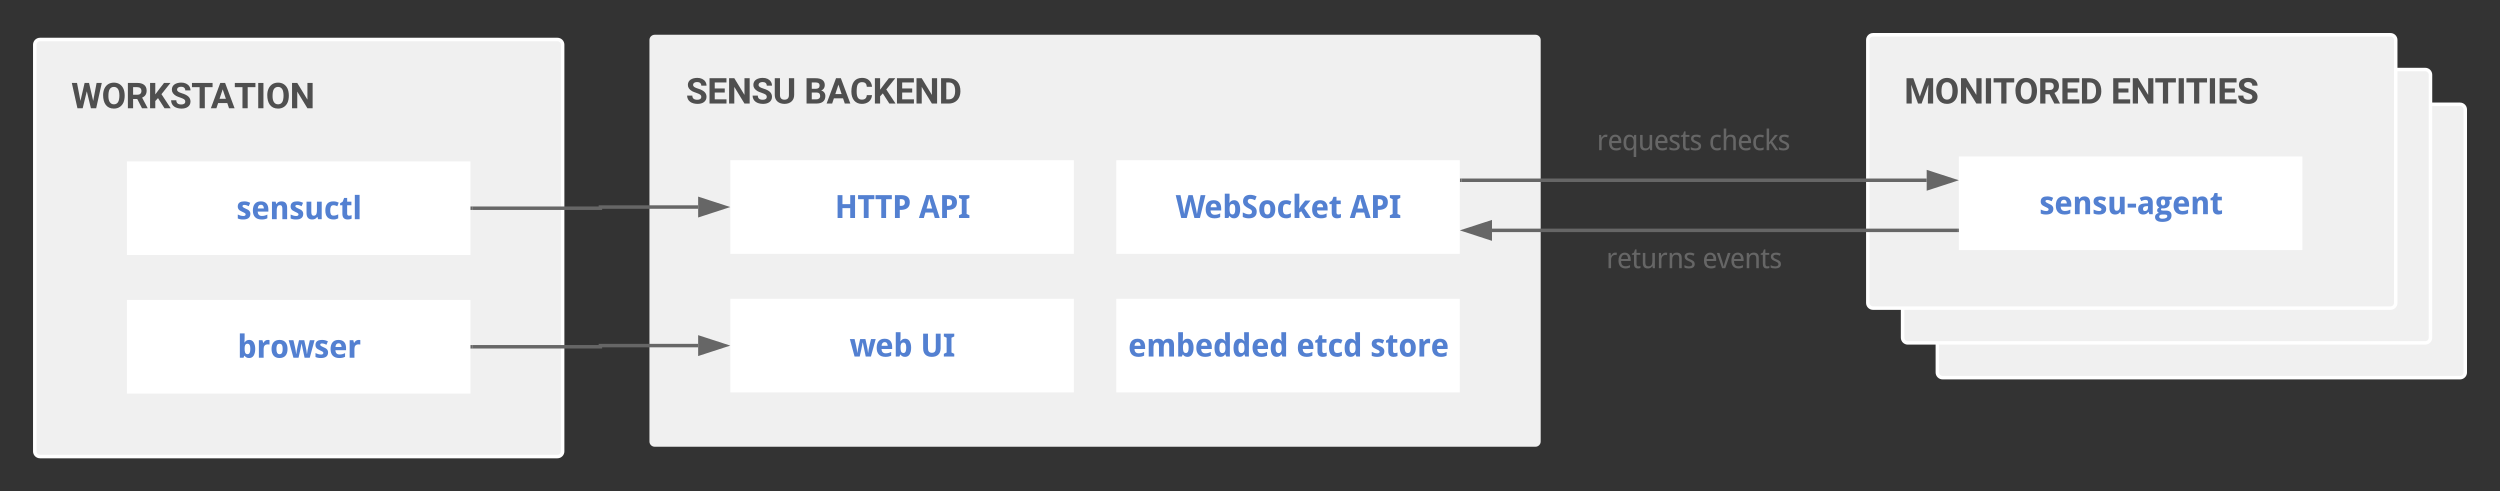 <svg xmlns="http://www.w3.org/2000/svg" xmlns:xlink="http://www.w3.org/1999/xlink" xmlns:lucid="lucid" width="1438.02" height="282.62"><rect width="100%" height="100%" fill="#333333" stroke="none"/><g transform="translate(1444.238 2.667)" lucid:page-tab-id="0_0"><path d="M-329.86 60.33c0-1.65 1.35-3 3-3H-29.2c1.64 0 3 1.35 3 3v151.24c0 1.66-1.36 3-3 3h-297.66c-1.65 0-3-1.34-3-3z" stroke="#fff" stroke-width="2" fill="#f0f0f0"/><use xlink:href="#a" transform="matrix(1,0,0,1,-329.857,57.333) translate(20.96 39.555)"/><use xlink:href="#b" transform="matrix(1,0,0,1,-329.857,57.333) translate(139.856 39.555)"/><path d="M-349.86 40.33c0-1.65 1.35-3 3-3H-49.2c1.64 0 3 1.35 3 3v151.24c0 1.66-1.36 3-3 3h-297.66c-1.65 0-3-1.34-3-3z" stroke="#fff" stroke-width="2" fill="#f0f0f0"/><use xlink:href="#a" transform="matrix(1,0,0,1,-349.857,37.333) translate(20.96 39.555)"/><use xlink:href="#b" transform="matrix(1,0,0,1,-349.857,37.333) translate(139.856 39.555)"/><path d="M-1070.67 20.33c0-1.65 1.35-3 3-3h506.65c1.65 0 3 1.35 3 3V251.3c0 1.64-1.35 3-3 3h-506.65c-1.65 0-3-1.36-3-3z" stroke="#000" stroke-opacity="0" fill="#f0f0f0"/><use xlink:href="#c" transform="matrix(1,0,0,1,-1070.667,17.333) translate(20.96 39.555)"/><use xlink:href="#d" transform="matrix(1,0,0,1,-1070.667,17.333) translate(89.065 39.555)"/><path d="M-369.86 20.33c0-1.65 1.35-3 3-3H-69.2c1.64 0 3 1.35 3 3v151.24c0 1.66-1.36 3-3 3h-297.66c-1.65 0-3-1.34-3-3z" stroke="#fff" stroke-width="2" fill="#f0f0f0"/><use xlink:href="#a" transform="matrix(1,0,0,1,-369.857,17.333) translate(20.96 39.555)"/><use xlink:href="#b" transform="matrix(1,0,0,1,-369.857,17.333) translate(139.856 39.555)"/><path d="M-317.5 87.32h197.63v53.86H-317.5z" stroke="#000" stroke-opacity="0" stroke-width="2" fill="#fff"/><use xlink:href="#e" transform="matrix(1,0,0,1,-312.488,92.322) translate(41.2 28.231)"/><path d="M-318.5 129.84h-267.53" stroke="#666" stroke-width="2" fill="none"/><path d="M-317.5 130.84h-1v-2h1z" fill="#666"/><path d="M-601.3 129.84l14.27-4.63v9.28z" stroke="#666" stroke-width="2" fill="#666"/><path d="M-603.54 101.02H-336" stroke="#666" stroke-width="2" fill="none"/><path d="M-603.5 102.02h-1.04v-2h1.03z" fill="#666"/><path d="M-320.73 101.02l-14.26 4.64V96.4z" stroke="#666" stroke-width="2" fill="#666"/><path d="M-543.92 137.15h147.33v24H-543.9z" stroke="#000" stroke-opacity="0" stroke-width="2" fill="#fff" fill-opacity="0"/><use xlink:href="#f" transform="matrix(1,0,0,1,-543.924,137.151) translate(23.532 14.439)"/><use xlink:href="#g" transform="matrix(1,0,0,1,-543.924,137.151) translate(78.918 14.439)"/><path d="M-558.26 69.28h176v25.34h-176z" stroke="#000" stroke-opacity="0" stroke-width="2" fill="#fff" fill-opacity="0"/><use xlink:href="#h" transform="matrix(1,0,0,1,-558.257,69.284) translate(32.45 14.439)"/><use xlink:href="#i" transform="matrix(1,0,0,1,-558.257,69.284) translate(96.928 14.439)"/><path d="M-1024.15 89.5h197.6v53.86h-197.6z" stroke="#000" stroke-opacity="0" stroke-width="2" fill="#fff"/><use xlink:href="#j" transform="matrix(1,0,0,1,-1019.155,94.505) translate(55.051 28.231)"/><use xlink:href="#k" transform="matrix(1,0,0,1,-1019.155,94.505) translate(103.479 28.231)"/><path d="M-1024.15 169.2h197.6v53.85h-197.6z" stroke="#000" stroke-opacity="0" stroke-width="2" fill="#fff"/><use xlink:href="#l" transform="matrix(1,0,0,1,-1019.155,174.194) translate(63.761 28.231)"/><use xlink:href="#m" transform="matrix(1,0,0,1,-1019.155,174.194) translate(104.349 28.231)"/><path d="M-802.15 89.5h197.6v53.86h-197.6z" stroke="#000" stroke-opacity="0" stroke-width="2" fill="#fff"/><use xlink:href="#n" transform="matrix(1,0,0,1,-797.155,94.505) translate(29.203 28.231)"/><use xlink:href="#k" transform="matrix(1,0,0,1,-797.155,94.505) translate(129.328 28.231)"/><path d="M-802.15 169.2h197.6v53.85h-197.6z" stroke="#000" stroke-opacity="0" stroke-width="2" fill="#fff"/><use xlink:href="#o" transform="matrix(1,0,0,1,-797.155,174.194) translate(1.772 28.231)"/><use xlink:href="#p" transform="matrix(1,0,0,1,-797.155,174.194) translate(98.548 28.231)"/><use xlink:href="#q" transform="matrix(1,0,0,1,-797.155,174.194) translate(141.061 28.231)"/><path d="M-1424.24 23.05c0-1.66 1.34-3 3-3h297.64c1.66 0 3 1.34 3 3v233.9c0 1.66-1.34 3-3 3h-297.64c-1.66 0-3-1.34-3-3z" stroke="#fff" stroke-width="2" fill="#f0f0f0"/><use xlink:href="#r" transform="matrix(1,0,0,1,-1424.238,20.046) translate(20.96 39.555)"/><path d="M-1371.23 90.18h197.62v53.85h-197.63z" stroke="#000" stroke-opacity="0" stroke-width="2" fill="#fff"/><g><use xlink:href="#s" transform="matrix(1,0,0,1,-1366.226,95.179) translate(57.864 28.231)"/></g><path d="M-1371.23 169.87h197.62v53.85h-197.63z" stroke="#000" stroke-opacity="0" stroke-width="2" fill="#fff"/><g><use xlink:href="#t" transform="matrix(1,0,0,1,-1366.226,174.868) translate(58.51 28.231)"/></g><path d="M-1172.6 196.8h73.72v-.68h56.22" stroke="#666" stroke-width="2" fill="none"/><path d="M-1172.58 197.8h-1.03v-2h1.02z" fill="#666"/><path d="M-1027.4 196.12l-14.26 4.64v-9.27z" stroke="#666" stroke-width="2" fill="#666"/><path d="M-1172.6 117.1h73.72v-.67h56.22" stroke="#666" stroke-width="2" fill="none"/><path d="M-1172.58 118.1h-1.03v-2h1.02z" fill="#666"/><path d="M-1027.4 116.43l-14.26 4.64v-9.27z" stroke="#666" stroke-width="2" fill="#666"/><defs><path fill="#4f4f4f" d="M522-1456L896-400l372-1056h394V0h-301c-7-379 15-728 30-1085L998 0H792L400-1084c15 357 37 705 30 1084H130v-1456h392" id="u"/><path fill="#4f4f4f" d="M1248-1138c106 220 104 603 2 820-91 195-274 338-542 338C281 20 86-300 86-759c0-291 115-515 296-629 182-114 467-115 648 0 94 60 166 141 218 250zM940-344c111-153 110-617 0-765-57-77-133-119-234-119s-177 41-233 118c-64 88-83 240-83 415 0 149 27 264 82 346s133 123 236 123c101 0 176-40 232-118" id="v"/><path fill="#4f4f4f" d="M1314 0h-300L430-958V0H130v-1456h300l585 960v-960h299V0" id="w"/><path fill="#4f4f4f" d="M449 0H149v-1456h300V0" id="x"/><path fill="#4f4f4f" d="M1226-1213H780V0H480v-1213H40v-243h1186v243" id="y"/><path fill="#4f4f4f" d="M1209-1016c0 219-100 334-260 407l315 595V0H942L669-533H430V0H130v-1456h541c318-3 538 141 538 440zm-300 24c-1-144-85-221-238-221H430v437h242c144 2 238-77 237-216" id="z"/><path fill="#4f4f4f" d="M1006-631H430v390h676V0H130v-1456h974v243H430v347h576v235" id="A"/><path fill="#4f4f4f" d="M130 0v-1456h448c435 14 673 299 665 762-5 285-130 500-319 606C822-31 708 0 581 0H130zm809-685c9-311-79-526-361-528H430v972h145c252-2 356-181 364-444" id="B"/><g id="a"><use transform="matrix(0.01,0,0,0.01,0,0)" xlink:href="#u"/><use transform="matrix(0.01,0,0,0.01,17.52,0)" xlink:href="#v"/><use transform="matrix(0.01,0,0,0.01,31.328,0)" xlink:href="#w"/><use transform="matrix(0.01,0,0,0.01,45.449,0)" xlink:href="#x"/><use transform="matrix(0.01,0,0,0.01,50.996,0)" xlink:href="#y"/><use transform="matrix(0.01,0,0,0.01,63.096,0)" xlink:href="#v"/><use transform="matrix(0.01,0,0,0.01,76.904,0)" xlink:href="#z"/><use transform="matrix(0.01,0,0,0.01,89.668,0)" xlink:href="#A"/><use transform="matrix(0.01,0,0,0.01,100.918,0)" xlink:href="#B"/></g><path fill="#4f4f4f" d="M658-217c127 0 227-49 227-165 0-57-21-98-60-130-79-64-370-142-463-196-162-95-248-210-248-361 0-280 246-403 537-407 213-3 383 84 467 216 45 69 68 147 68 234H886c0-139-96-211-240-211-129 0-232 55-232 169 0 47 24 87 72 119s117 62 210 90c171 51 295 115 373 191s117 171 117 284c-2 272-237 411-528 404C331 13 78-135 69-458h301c0 161 96 241 288 241" id="C"/><g id="b"><use transform="matrix(0.01,0,0,0.01,0,0)" xlink:href="#A"/><use transform="matrix(0.01,0,0,0.01,11.25,0)" xlink:href="#w"/><use transform="matrix(0.01,0,0,0.01,25.088,0)" xlink:href="#y"/><use transform="matrix(0.01,0,0,0.01,37.461,0)" xlink:href="#x"/><use transform="matrix(0.01,0,0,0.01,43.008,0)" xlink:href="#y"/><use transform="matrix(0.01,0,0,0.01,55.381,0)" xlink:href="#x"/><use transform="matrix(0.01,0,0,0.01,61.211,0)" xlink:href="#A"/><use transform="matrix(0.01,0,0,0.01,72.461,0)" xlink:href="#C"/></g><path fill="#4f4f4f" d="M416-495c-3 181 88 274 258 274 169 0 257-89 257-266v-969h301v959c3 324-227 517-558 517-328 0-557-188-558-506v-970h300v961" id="D"/><g id="c"><use transform="matrix(0.01,0,0,0.01,0,0)" xlink:href="#C"/><use transform="matrix(0.01,0,0,0.01,12.295,0)" xlink:href="#A"/><use transform="matrix(0.01,0,0,0.01,23.545,0)" xlink:href="#w"/><use transform="matrix(0.01,0,0,0.01,37.666,0)" xlink:href="#C"/><use transform="matrix(0.01,0,0,0.01,49.961,0)" xlink:href="#D"/></g><path fill="#4f4f4f" d="M1212-428C1211-131 1004 0 696 0H130v-1456h510c318-1 539 108 539 399 0 155-89 264-208 308 141 33 242 151 241 321zM687-241c132 2 225-65 225-190 0-133-69-203-207-203H430v393h257zm192-786c0-145-86-186-239-186H430v367h222c151-3 227-63 227-181" id="E"/><path fill="#4f4f4f" d="M952-300H426L326 0H7l542-1456h278L1372 0h-319zM507-543h364l-183-545" id="F"/><path fill="#4f4f4f" d="M687-225c189-1 272-84 286-260h300c-19 311-251 505-586 505C296 20 86-277 86-686c0-466 174-782 605-790 340-6 557 198 584 514H975c-15-183-92-268-284-268-100 0-173 38-225 108-63 84-76 264-76 443 0 157 24 272 72 345s122 109 225 109" id="G"/><path fill="#4f4f4f" d="M586-584L430-416V0H130v-1456h300v660c161-226 335-440 503-660h369L785-809 1317 0H960" id="H"/><g id="d"><use transform="matrix(0.01,0,0,0.01,0,0)" xlink:href="#E"/><use transform="matrix(0.01,0,0,0.01,12.764,0)" xlink:href="#F"/><use transform="matrix(0.01,0,0,0.01,26.221,0)" xlink:href="#G"/><use transform="matrix(0.01,0,0,0.01,39.307,0)" xlink:href="#H"/><use transform="matrix(0.01,0,0,0.01,52.002,0)" xlink:href="#A"/><use transform="matrix(0.01,0,0,0.01,63.252,0)" xlink:href="#w"/><use transform="matrix(0.01,0,0,0.01,77.373,0)" xlink:href="#B"/></g><path fill="#5380d1" d="M518-913c-85-3-135 42-110 117 96 111 309 141 412 247 51 53 87 114 85 217C900-74 714 17 451 20 309 22 197-1 100-45v-252c100 47 213 89 351 94 97 3 174-39 147-137-20-36-53-53-98-78C329-513 87-555 98-827c9-232 182-312 420-312 155 0 260 38 375 92l-92 216c-88-39-170-78-283-82" id="I"/><path fill="#5380d1" d="M805-686c-5-136-57-236-193-236-128 0-189 96-196 236h389zm223 627C927-5 807 23 651 20c-359-7-549-205-549-571 0-358 158-588 508-588 318 0 476 187 482 508v148H410c8 169 89 274 262 276 149 2 255-38 356-88v236" id="J"/><path fill="#5380d1" d="M766-1139c252 0 364 153 364 410V0H825v-653c-2-140-28-242-153-242-188 0-207 177-207 369V0H160v-1118h233l41 143h17c59-101 160-164 315-164" id="K"/><path fill="#5380d1" d="M612-223c188 0 207-177 207-369v-526h305V0H891l-41-143h-16C774-43 673 20 518 20c-251 0-364-152-364-409v-729h305v653c2 140 28 242 153 242" id="L"/><path fill="#5380d1" d="M61-424v-250h537v250H61" id="M"/><path fill="#5380d1" d="M590-1141c273 0 433 125 432 396V0H809l-59-152h-9C668-49 580 25 403 20 190 14 86-114 86-334c0-265 181-343 455-356l178-6v-84c1-94-58-135-152-135-112 0-196 37-278 77l-99-202c105-58 242-101 400-101zm-68 938c131 0 194-88 197-223v-92c-169 0-320 14-320 186 0 87 44 129 123 129" id="N"/><path fill="#5380d1" d="M958-750c0 287-215 410-516 373-23 21-43 40-43 80 0 65 84 66 154 66h174c217 1 346 94 346 311 0 316-268 412-598 412-204 0-358-51-427-181-20-38-28-81-28-129C20 17 134-50 268-84c-59-30-116-78-116-162 0-108 74-145 143-190-112-47-193-164-191-320 4-261 163-383 428-383 60 0 123 12 173 23h380v166l-163 51c25 42 36 87 36 149zM602 20c-155-5-314-10-317 138-4 179 338 139 439 85 53-28 79-69 79-118 0-102-85-101-201-105zm66-772c0-110-30-196-136-196-91 0-137 65-137 196 0 109 35 191 137 191 105 0 136-80 136-191" id="O"/><path fill="#5380d1" d="M498-350c-2 81 42 126 116 127 66 1 116-17 168-35v227C722-1 631 20 537 20c-238 0-345-128-344-370v-539H47v-129l168-102 88-236h195v238h272v229H498v539" id="P"/><g id="e"><use transform="matrix(0.009,0,0,0.009,0,0)" xlink:href="#I"/><use transform="matrix(0.009,0,0,0.009,8.657,0)" xlink:href="#J"/><use transform="matrix(0.009,0,0,0.009,19.116,0)" xlink:href="#K"/><use transform="matrix(0.009,0,0,0.009,30.401,0)" xlink:href="#I"/><use transform="matrix(0.009,0,0,0.009,39.059,0)" xlink:href="#L"/><use transform="matrix(0.009,0,0,0.009,50.344,0)" xlink:href="#M"/><use transform="matrix(0.009,0,0,0.009,56.136,0)" xlink:href="#N"/><use transform="matrix(0.009,0,0,0.009,66.472,0)" xlink:href="#O"/><use transform="matrix(0.009,0,0,0.009,76.403,0)" xlink:href="#J"/><use transform="matrix(0.009,0,0,0.009,86.862,0)" xlink:href="#K"/><use transform="matrix(0.009,0,0,0.009,98.147,0)" xlink:href="#P"/></g><path fill="#666" d="M352-897c71-121 155-243 362-219 24 3 45 5 62 8l-24 168c-258-57-396 105-396 348V0H174v-1098h148l22 201h8" id="Q"/><path fill="#666" d="M944-53C850-7 748 24 608 20c-333-9-495-220-495-561 0-264 92-451 269-538 104-51 258-51 363-3 158 72 246 228 248 455v113H301c6 236 86 371 309 375 139 2 240-31 334-76v162zM797-662c-2-176-59-305-234-305-171 0-246 129-258 305h492" id="R"/><path fill="#666" d="M371-324c1 116 27 195 135 195 53 0 108-9 149-21v138C608 8 544 19 477 20c-210 0-290-128-289-344v-637H33v-81l155-78 78-230h105v252h276v137H371v637" id="S"/><path fill="#666" d="M563-131c230 1 287-166 287-397v-570h182V0H885l-27-147h-10C788-46 687 18 532 20c-259 3-368-141-368-401v-717h182v707c0 164 60 259 217 260" id="T"/><path fill="#666" d="M674-1118c257 0 369 132 368 401V0H860v-707c-1-164-59-259-217-260-230-2-287 167-287 398V0H174v-1098h148l26 148h10c61-100 160-168 316-168" id="U"/><path fill="#666" d="M481-967c-140-5-232 63-189 190 66 110 246 141 360 208 97 57 179 119 179 268C831-65 655 18 414 20 275 21 175-1 90-49v-166c89 44 194 82 324 86 154 5 272-60 229-214-87-145-336-165-454-283-49-49-83-106-83-201 0-211 164-288 381-291 135-2 236 33 330 76l-63 147c-79-33-167-68-273-72" id="V"/><g id="f"><use transform="matrix(0.008,0,0,0.008,0,0)" xlink:href="#Q"/><use transform="matrix(0.008,0,0,0.008,6.206,0)" xlink:href="#R"/><use transform="matrix(0.008,0,0,0.008,14.53,0)" xlink:href="#S"/><use transform="matrix(0.008,0,0,0.008,19.801,0)" xlink:href="#T"/><use transform="matrix(0.008,0,0,0.008,28.962,0)" xlink:href="#Q"/><use transform="matrix(0.008,0,0,0.008,35.167,0)" xlink:href="#U"/><use transform="matrix(0.008,0,0,0.008,44.327,0)" xlink:href="#V"/></g><path fill="#666" d="M375 0L0-1098h188c101 324 219 632 299 977h7c80-346 198-653 299-977h188L606 0H375" id="W"/><g id="g"><use transform="matrix(0.008,0,0,0.008,0,0)" xlink:href="#R"/><use transform="matrix(0.008,0,0,0.008,8.325,0)" xlink:href="#W"/><use transform="matrix(0.008,0,0,0.008,15.776,0)" xlink:href="#R"/><use transform="matrix(0.008,0,0,0.008,24.1,0)" xlink:href="#U"/><use transform="matrix(0.008,0,0,0.008,33.261,0)" xlink:href="#S"/><use transform="matrix(0.008,0,0,0.008,38.532,0)" xlink:href="#V"/></g><path fill="#666" d="M844-506c5-254-32-463-281-461-90 0-153 39-199 109-81 124-82 504 0 624 45 66 110 103 201 103 222 0 275-157 279-375zm0 359C781-52 689 20 530 20c-307 0-417-246-417-567 0-260 76-450 247-535 51-25 108-36 170-36 158 2 250 73 314 168h8l27-148h147V492H844c4-214-10-443 12-639h-12" id="X"/><g id="h"><use transform="matrix(0.008,0,0,0.008,0,0)" xlink:href="#Q"/><use transform="matrix(0.008,0,0,0.008,6.206,0)" xlink:href="#R"/><use transform="matrix(0.008,0,0,0.008,14.53,0)" xlink:href="#X"/><use transform="matrix(0.008,0,0,0.008,23.645,0)" xlink:href="#T"/><use transform="matrix(0.008,0,0,0.008,32.805,0)" xlink:href="#R"/><use transform="matrix(0.008,0,0,0.008,41.13,0)" xlink:href="#V"/><use transform="matrix(0.008,0,0,0.008,48.148,0)" xlink:href="#S"/><use transform="matrix(0.008,0,0,0.008,53.419,0)" xlink:href="#V"/></g><path fill="#666" d="M860-39C784 1 712 22 594 20c-333-6-481-218-481-563 0-354 148-568 489-575 100-2 211 26 277 59l-54 154c-63-26-137-53-223-53-235 0-301 158-301 413 0 251 67 400 293 406 107 3 193-30 266-62v162" id="Y"/><path fill="#666" d="M674-1118c257 0 369 132 368 401V0H860v-707c-1-164-59-259-217-260-230-2-287 167-287 398V0H174v-1556h182c-2 202 6 416-8 606h10c61-100 160-168 316-168" id="Z"/><path fill="#666" d="M342-567c141-179 285-354 428-531h211L580-623 1008 0H799L463-504l-109 82V0H174v-1556h180c-3 332 10 680-16 989h4" id="aa"/><g id="i"><use transform="matrix(0.008,0,0,0.008,0,0)" xlink:href="#Y"/><use transform="matrix(0.008,0,0,0.008,7.201,0)" xlink:href="#Z"/><use transform="matrix(0.008,0,0,0.008,16.361,0)" xlink:href="#R"/><use transform="matrix(0.008,0,0,0.008,24.685,0)" xlink:href="#Y"/><use transform="matrix(0.008,0,0,0.008,31.886,0)" xlink:href="#aa"/><use transform="matrix(0.008,0,0,0.008,39.603,0)" xlink:href="#V"/></g><path fill="#5380d1" d="M1300 0H991v-631H494V0H184v-1462h310v573h497v-573h309V0" id="ab"/><path fill="#5380d1" d="M717 0H408v-1204H41v-258h1042v258H717V0" id="ac"/><path fill="#5380d1" d="M819-995c0-183-129-224-325-213v434c196 9 325-35 325-221zm-229-467c333 2 543 129 543 456 0 360-248 501-639 486V0H184v-1462h406" id="ad"/><g id="j"><use transform="matrix(0.009,0,0,0.009,0,0)" xlink:href="#ab"/><use transform="matrix(0.009,0,0,0.009,13.052,0)" xlink:href="#ac"/><use transform="matrix(0.009,0,0,0.009,23.106,0)" xlink:href="#ac"/><use transform="matrix(0.009,0,0,0.009,32.985,0)" xlink:href="#ad"/></g><path fill="#5380d1" d="M1018 0L918-348H414L313 0H0l475-1468h379L1331 0h-313zM846-608c-60-218-134-421-180-654-48 230-116 438-177 654h357" id="ae"/><path fill="#5380d1" d="M731 0H66v-176l178-82v-946l-178-82v-176h665v176l-178 82v946l178 82V0" id="af"/><g id="k"><use transform="matrix(0.009,0,0,0.009,0,0)" xlink:href="#ae"/><use transform="matrix(0.009,0,0,0.009,11.698,0)" xlink:href="#ad"/><use transform="matrix(0.009,0,0,0.009,22.465,0)" xlink:href="#af"/></g><path fill="#5380d1" d="M1014 0c-68-300-129-595-189-905h-6C763-591 702-296 629 0H301L0-1118h303c64 289 139 565 176 882h6c30-323 113-591 174-882h336c58 292 138 561 168 882h6c38-316 117-594 183-882h299L1346 0h-332" id="ag"/><path fill="#5380d1" d="M465-973c57-94 141-166 291-166 214 0 308 148 358 328 38 137 38 366 0 503-50 184-148 328-366 328-142 0-223-62-283-143h-21L393 0H160v-1556h305c-2 197 6 400-12 583h12zm0 377c0 188 9 369 190 369 61 0 102-31 133-87 54-98 55-402 0-498-31-54-73-83-135-83-161 1-188 138-188 299" id="ah"/><g id="l"><use transform="matrix(0.009,0,0,0.009,0,0)" xlink:href="#ag"/><use transform="matrix(0.009,0,0,0.009,14.511,0)" xlink:href="#J"/><use transform="matrix(0.009,0,0,0.009,24.97,0)" xlink:href="#ah"/></g><path fill="#5380d1" d="M735-240c186-1 248-112 248-305v-917h309v946c-10 350-208 536-565 536-354 0-553-190-553-540v-942h309v919c-1 189 65 304 252 303" id="ai"/><g id="m"><use transform="matrix(0.009,0,0,0.009,0,0)" xlink:href="#ai"/><use transform="matrix(0.009,0,0,0.009,12.885,0)" xlink:href="#af"/></g><path fill="#5380d1" d="M1546 0h-352c-84-358-190-694-246-1079C894-692 787-359 705 0H352L0-1462h305c81 400 172 791 238 1206 19-128 37-267 67-387l203-819h272c93 399 210 775 271 1206 64-417 157-805 237-1206h305" id="aj"/><path fill="#5380d1" d="M575-1225c-123-5-198 106-149 217 37 85 130 114 217 164 168 97 342 180 342 438 0 295-202 426-504 426-152 0-284-33-387-88v-288c118 53 234 120 398 120 115 0 190-43 190-155 0-146-139-181-242-240-159-90-329-188-329-436 0-313 235-447 565-409 116 14 211 53 303 96l-100 241c-93-41-177-81-304-86" id="ak"/><path fill="#5380d1" d="M612-893c-166 0-198 142-198 332 0 111 16 195 47 251s82 85 153 85c166 0 199-148 199-336 0-191-32-332-201-332zM102-561c0-355 164-578 514-578 341 0 508 230 508 578 0 356-164 581-514 581-341 0-508-232-508-581" id="al"/><path fill="#5380d1" d="M924-53c-85 42-173 74-299 73-359-3-522-207-523-573-1-378 152-588 523-586 127 1 241 34 331 80l-88 232c-74-31-150-66-243-66-173 0-211 143-211 338 0 193 38 328 207 328 128 0 209-38 303-80v254" id="am"/><path fill="#5380d1" d="M453-608l112-170 273-340h344L778-633 1208 0H856L584-430l-119 82V0H160v-1556h305v694l-16 254h4" id="an"/><g id="n"><use transform="matrix(0.009,0,0,0.009,0,0)" xlink:href="#aj"/><use transform="matrix(0.009,0,0,0.009,16.321,0)" xlink:href="#J"/><use transform="matrix(0.009,0,0,0.009,26.78,0)" xlink:href="#ah"/><use transform="matrix(0.009,0,0,0.009,37.723,0)" xlink:href="#ak"/><use transform="matrix(0.009,0,0,0.009,47.153,0)" xlink:href="#al"/><use transform="matrix(0.009,0,0,0.009,57.938,0)" xlink:href="#am"/><use transform="matrix(0.009,0,0,0.009,66.92,0)" xlink:href="#an"/><use transform="matrix(0.009,0,0,0.009,77.537,0)" xlink:href="#J"/><use transform="matrix(0.009,0,0,0.009,87.996,0)" xlink:href="#P"/></g><path fill="#5380d1" d="M1321-895c-168 0-201 148-201 334V0H815v-653c-1-138-28-242-149-242-184 0-201 180-201 369V0H160v-1118h233l41 143h17c57-100 155-164 307-164 159 0 265 54 319 164h25c57-100 159-164 311-164 256 0 363 139 363 410V0h-306v-653c-1-138-28-242-149-242" id="ao"/><path fill="#5380d1" d="M780-145C722-51 639 20 489 20c-296 0-387-264-387-577 0-260 69-456 235-545 48-26 102-37 161-37 150 1 235 72 295 164h10c-34-168-20-382-23-581h305V0H852l-59-145h-13zm21-377c0-193-14-368-203-369-64 0-108 31-141 87-57 98-58 402 1 498 33 54 77 83 142 83 166 0 201-133 201-299" id="ap"/><g id="o"><use transform="matrix(0.009,0,0,0.009,0,0)" xlink:href="#J"/><use transform="matrix(0.009,0,0,0.009,10.459,0)" xlink:href="#ao"/><use transform="matrix(0.009,0,0,0.009,27.413,0)" xlink:href="#ah"/><use transform="matrix(0.009,0,0,0.009,38.355,0)" xlink:href="#J"/><use transform="matrix(0.009,0,0,0.009,48.814,0)" xlink:href="#ap"/><use transform="matrix(0.009,0,0,0.009,59.757,0)" xlink:href="#ap"/><use transform="matrix(0.009,0,0,0.009,70.699,0)" xlink:href="#J"/><use transform="matrix(0.009,0,0,0.009,81.158,0)" xlink:href="#ap"/></g><g id="p"><use transform="matrix(0.009,0,0,0.009,0,0)" xlink:href="#J"/><use transform="matrix(0.009,0,0,0.009,10.459,0)" xlink:href="#P"/><use transform="matrix(0.009,0,0,0.009,17.912,0)" xlink:href="#am"/><use transform="matrix(0.009,0,0,0.009,26.895,0)" xlink:href="#ap"/></g><path fill="#5380d1" d="M451-950c59-103 132-188 292-189 34 0 70 3 97 9v286c-30-7-71-10-107-10-182 1-269 99-268 285V0H160v-1118h231l45 168h15" id="aq"/><g id="q"><use transform="matrix(0.009,0,0,0.009,0,0)" xlink:href="#I"/><use transform="matrix(0.009,0,0,0.009,8.657,0)" xlink:href="#P"/><use transform="matrix(0.009,0,0,0.009,16.11,0)" xlink:href="#al"/><use transform="matrix(0.009,0,0,0.009,26.895,0)" xlink:href="#aq"/><use transform="matrix(0.009,0,0,0.009,34.708,0)" xlink:href="#J"/></g><path fill="#4f4f4f" d="M1264-420l196-1036h299L1436 0h-302L897-974 660 0H358L35-1456h299L531-422l240-1034h254" id="ar"/><g id="r"><use transform="matrix(0.01,0,0,0.01,0,0)" xlink:href="#ar"/><use transform="matrix(0.01,0,0,0.01,17.49,0)" xlink:href="#v"/><use transform="matrix(0.01,0,0,0.01,31.299,0)" xlink:href="#z"/><use transform="matrix(0.01,0,0,0.01,44.062,0)" xlink:href="#H"/><use transform="matrix(0.01,0,0,0.01,56.758,0)" xlink:href="#C"/><use transform="matrix(0.01,0,0,0.01,69.053,0)" xlink:href="#y"/><use transform="matrix(0.01,0,0,0.01,80.254,0)" xlink:href="#F"/><use transform="matrix(0.01,0,0,0.01,93.711,0)" xlink:href="#y"/><use transform="matrix(0.01,0,0,0.01,106.084,0)" xlink:href="#x"/><use transform="matrix(0.01,0,0,0.01,111.914,0)" xlink:href="#v"/><use transform="matrix(0.01,0,0,0.01,125.723,0)" xlink:href="#w"/></g><path fill="#5380d1" d="M465 0H160v-1556h305V0" id="as"/><g id="s"><use transform="matrix(0.009,0,0,0.009,0,0)" xlink:href="#I"/><use transform="matrix(0.009,0,0,0.009,8.657,0)" xlink:href="#J"/><use transform="matrix(0.009,0,0,0.009,19.116,0)" xlink:href="#K"/><use transform="matrix(0.009,0,0,0.009,30.401,0)" xlink:href="#I"/><use transform="matrix(0.009,0,0,0.009,39.059,0)" xlink:href="#L"/><use transform="matrix(0.009,0,0,0.009,50.344,0)" xlink:href="#am"/><use transform="matrix(0.009,0,0,0.009,59.326,0)" xlink:href="#P"/><use transform="matrix(0.009,0,0,0.009,66.779,0)" xlink:href="#as"/></g><g id="t"><use transform="matrix(0.009,0,0,0.009,0,0)" xlink:href="#ah"/><use transform="matrix(0.009,0,0,0.009,10.942,0)" xlink:href="#aq"/><use transform="matrix(0.009,0,0,0.009,18.756,0)" xlink:href="#al"/><use transform="matrix(0.009,0,0,0.009,29.54,0)" xlink:href="#ag"/><use transform="matrix(0.009,0,0,0.009,44.051,0)" xlink:href="#I"/><use transform="matrix(0.009,0,0,0.009,52.708,0)" xlink:href="#J"/><use transform="matrix(0.009,0,0,0.009,63.167,0)" xlink:href="#aq"/></g></defs></g></svg>